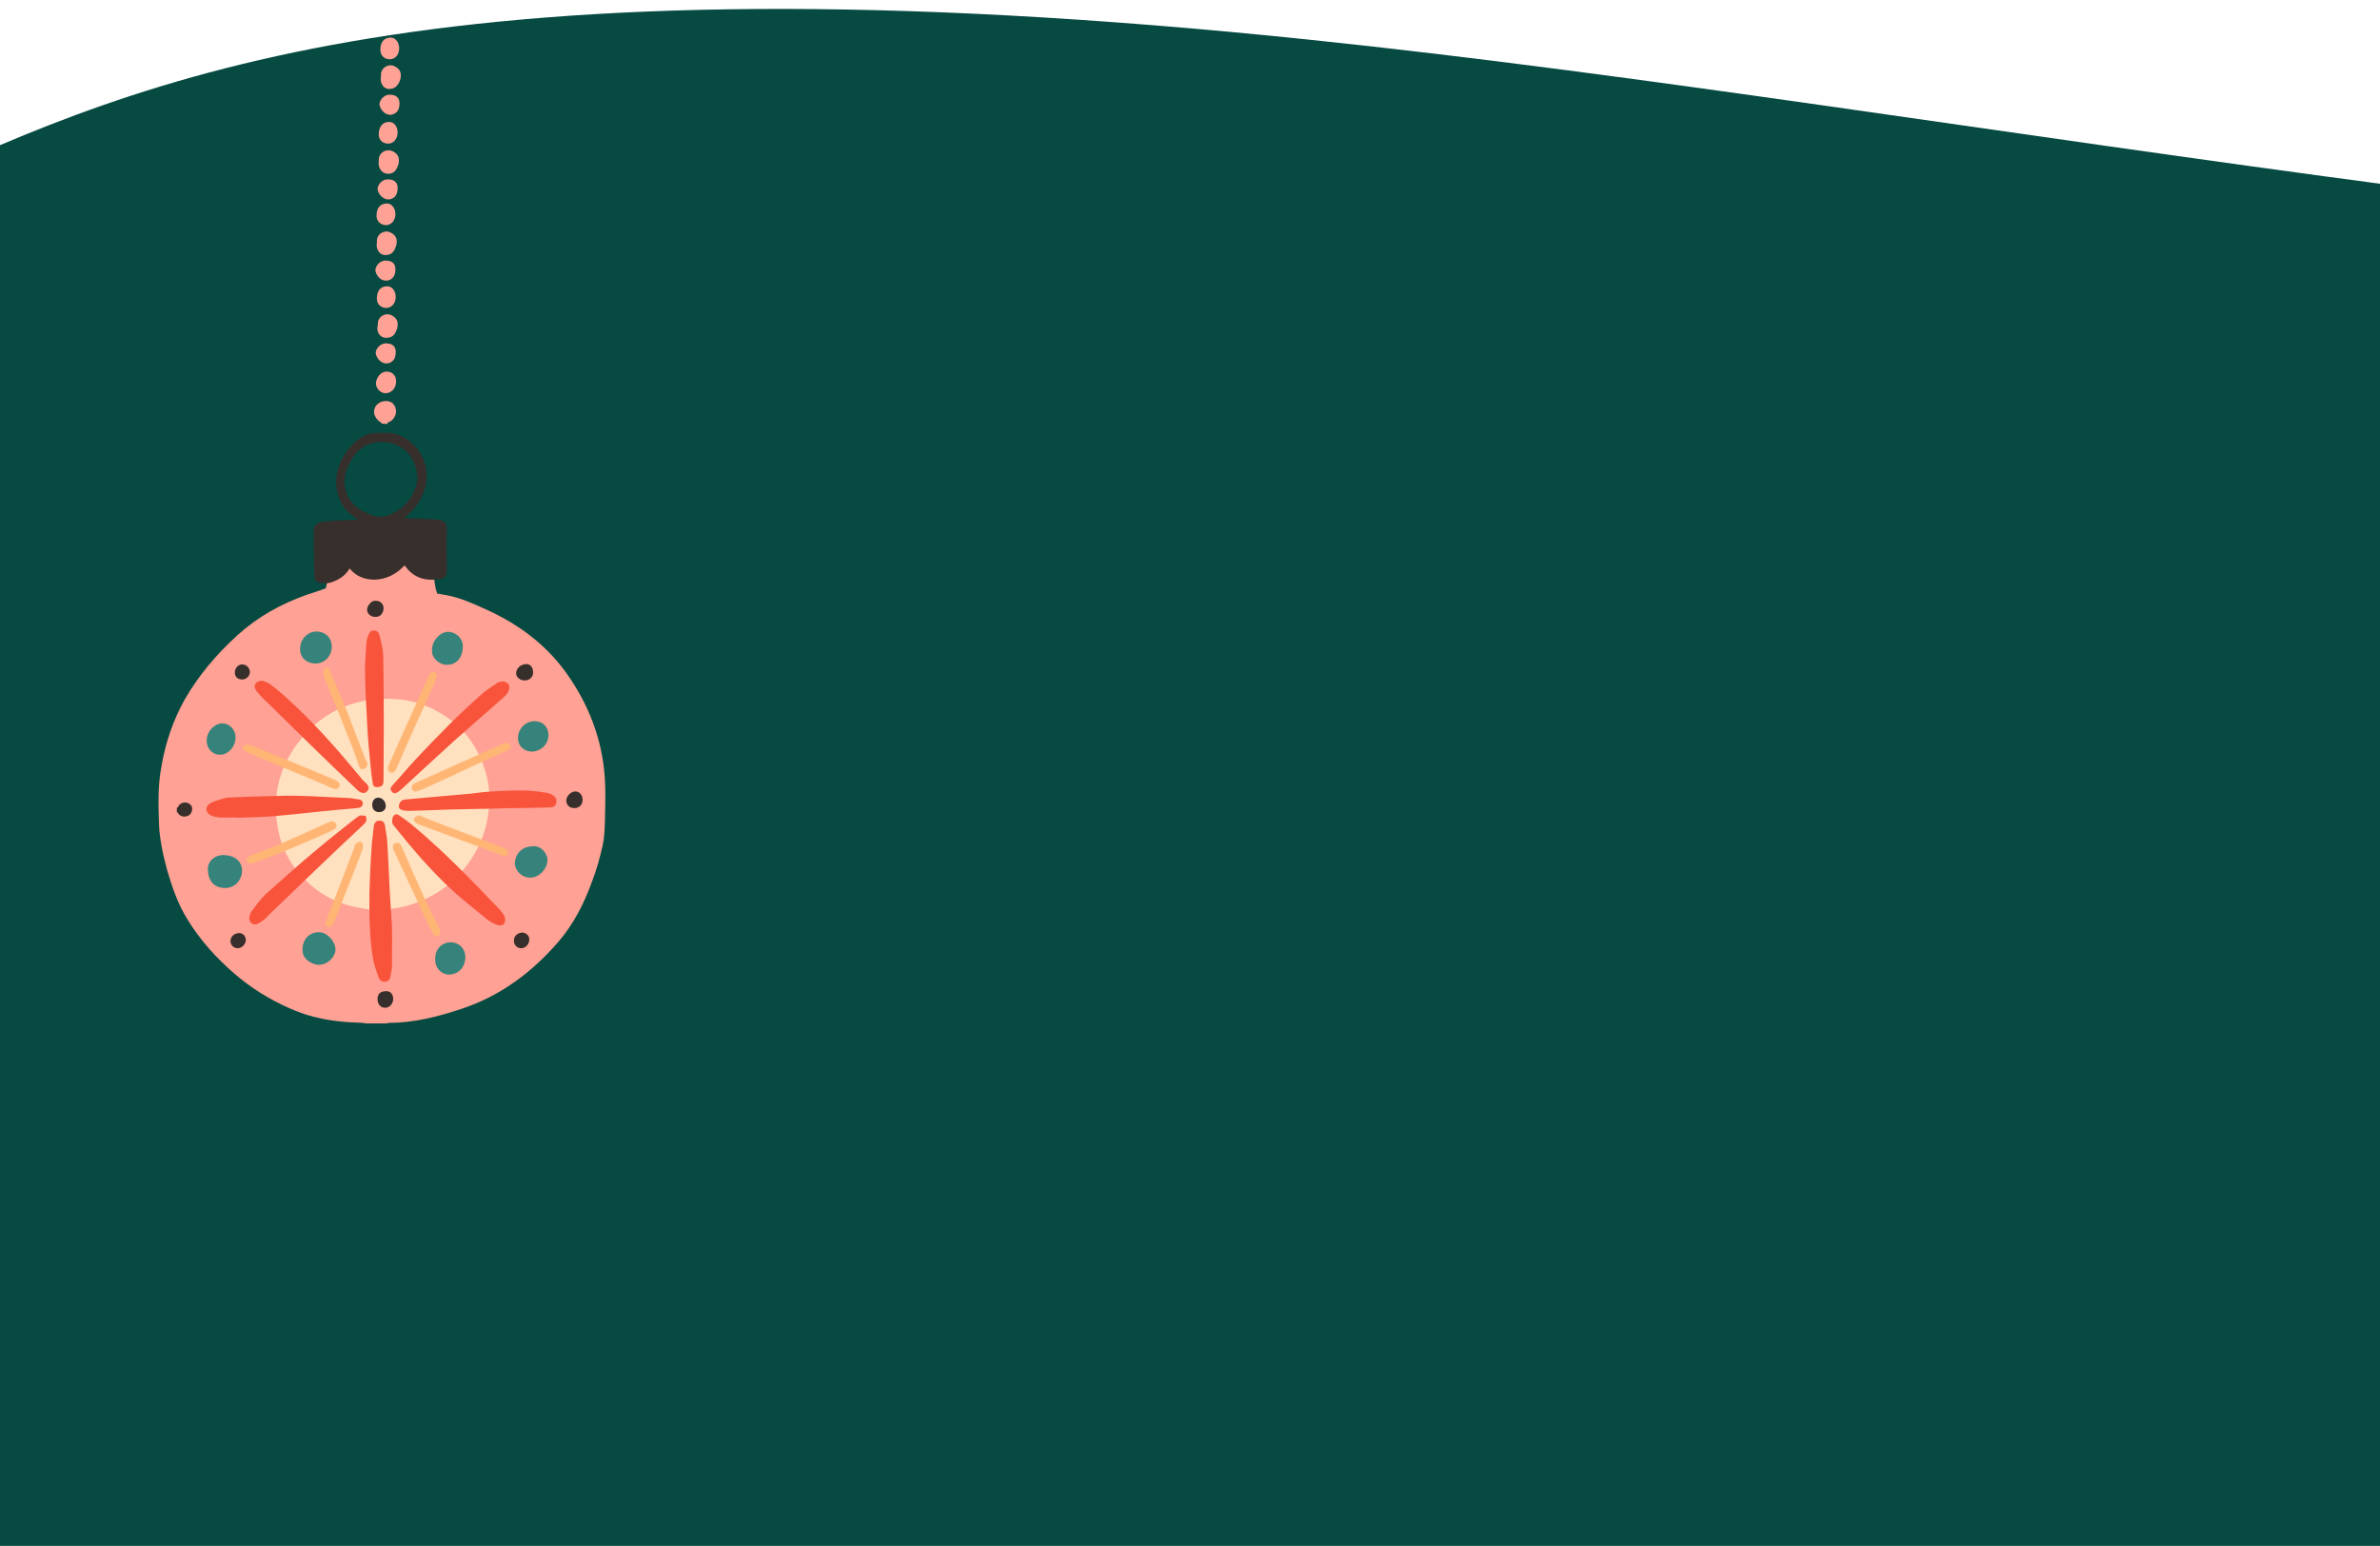 <?xml version="1.0" encoding="utf-8"?>
<!-- Generator: Adobe Illustrator 25.0.1, SVG Export Plug-In . SVG Version: 6.00 Build 0)  -->
<svg version="1.1" id="Layer_1" xmlns="http://www.w3.org/2000/svg" xmlns:xlink="http://www.w3.org/1999/xlink" x="0px" y="0px"
	 viewBox="0 0 759 493" style="enable-background:new 0 0 759 493;" xml:space="preserve">
<style type="text/css">
	.st0{fill:#064A42;}
	.st1{clip-path:url(#SVGID_2_);}
	.st2{fill:#FFA194;}
	.st3{fill:#FFE0BF;}
	.st4{fill:#372F2C;}
	.st5{fill:#F8543C;}
	.st6{fill:#FFB674;}
	.st7{fill:#35837A;}
</style>
<path class="st0" d="M418,12.7c-278-29-371.8,11.9-448,47l3.1,435.2H765V59.4C636.3,42.4,522.5,23.6,418,12.7z"/>
<g>
	<defs>
		<rect id="SVGID_1_" x="45.8" y="12" width="150.8" height="315"/>
	</defs>
	<clipPath id="SVGID_2_">
		<use xlink:href="#SVGID_1_"  style="overflow:visible;"/>
	</clipPath>
	<g class="st1">
		<path class="st2" d="M122.9,326.4c-2,0-4.1,0-6.1,0c-0.5-0.1-0.9-0.2-1.4-0.2c-2.5-0.1-5-0.2-7.5-0.5c-5.4-0.6-10.6-1.9-15.7-4.2
			c-6.5-2.9-12.3-6.5-17.7-11.2c-5.6-4.9-10.7-10.5-14.6-16.9c-3.1-4.9-5-10.4-6.6-15.9c-1.3-4.8-2.4-9.8-2.6-14.7
			c-0.2-6.2-0.4-12.3,0.8-18.5c1.3-7.5,3.7-14.6,7.4-21.2c4.4-7.7,10.2-14.5,16.8-20.5c6.5-5.9,13.9-10,22.1-12.9
			c2-0.7,4.1-1.3,6.1-2.1c0.6-2.7,1.2-5.3,1.8-8c0.7-3,1.8-4,4.9-4.2c1.7-0.1,3.3-0.2,5-0.5c5.6-0.7,11.2-0.6,17-0.6
			c3.1,0,4.9,1.9,5.1,4.8c0.4,2.8,0.7,5.7,1.2,8.4c0.1,0.6,0.4,1.2,0.5,1.8c1.1,0.1,1.9,0.4,2.9,0.5c4.5,0.8,8.6,2.7,12.8,4.6
			c10.8,4.9,19.9,11.8,26.6,21.8c7,10.4,10.9,21.7,11.3,34.3c0.1,4,0,8-0.1,12.1c-0.1,2.3-0.2,4.7-0.7,7c-0.9,4-2,8-3.5,11.8
			c-2.5,6.9-5.8,13.3-10.5,18.8c-8.5,9.9-18.6,17.4-30.9,21.5c-7.5,2.5-15.2,4.5-23.2,4.5C123.8,326.2,123.4,326.4,122.9,326.4z"/>
		<path class="st3" d="M117.9,290.1c-1.3-0.2-2.6-0.5-3.9-0.7c-5.5-1-10.4-3.3-14.6-6.9c-6.3-5.3-10.1-12.1-11.1-20.4
			c-1.3-9.7,1.3-18.3,7.2-25.8c5.3-6.8,12.3-11.2,20.7-12.8c8.1-1.4,16.3-0.7,23.7,3.6c6.6,3.7,11.3,9.2,14,16.3
			c1.9,4.7,2.5,9.7,2,14.7c-0.6,6.4-2.9,12.3-6.8,17.6c-3.7,5.1-8.5,8.8-14.1,11.3c-3.6,1.6-7.3,2.7-11.3,2.9c-0.4,0-0.7,0.2-1,0.4
			C121.1,290.2,119.5,290.1,117.9,290.1z"/>
		<path class="st4" d="M119.2,138.1c1.8-0.1,3.6-0.1,5.3,0c3.3,0.4,6.2,2.2,8.4,4.8c4.9,6.2,3.9,14-1.3,19.8
			c-0.7,0.8-1.7,1.6-2.6,2.5c0.6,0.1,1.1,0.1,1.4,0.1c3.1,0.1,6.2,0.2,9.2,0.4c1.7,0.1,3,1.1,2.9,3c-0.1,4.3,0,8.8,0,13.2
			c0,1.9-0.5,2.5-2.4,2.8c-3.9,0.6-7.5-0.1-10.3-3.4c-0.2-0.4-0.6-0.6-0.8-1c-5.1,5.8-13.6,6-17.5,1c-1.4,2.4-3.6,3.7-6.1,4.5
			c-0.5,0.1-0.8,0.2-1.3,0.2c-3.6,0.1-3.8-0.6-3.9-3.5c-0.1-4.1-0.2-8.2-0.2-12.4c0-2.5,0.6-3.4,3.1-3.7c2.9-0.4,5.8-0.5,8.6-0.6
			c0.7,0,1.3,0,2.4,0c-0.6-0.5-0.8-0.7-1.1-1c-5.7-3.4-6.8-10.9-5-15.9c1.1-3.1,2.9-5.9,5.5-8.1
			C115.1,139.3,117.2,138.4,119.2,138.1z M133.1,152.9c0-4.2-1.9-8.1-4.7-9.9c-5.3-3.5-13.1-2.8-16.5,4c-0.4,0.7-0.7,1.4-1.1,2.2
			c-2.2,5.2-0.4,10.9,4.5,13.6c0.8,0.5,1.7,0.8,2.5,1.2c2.5,1.1,4.9,1,7.3-0.2C130,161.4,132.5,157.4,133.1,152.9z"/>
		<path class="st5" d="M124.3,284.5c-0.2-5.3-0.5-10.6-0.8-15.9c-0.1-1.7-0.5-3.4-0.7-5.1c-0.1-1-0.6-1.8-1.8-1.8
			c-1,0-1.7,0.7-1.8,1.9c-0.2,2.3-0.6,4.6-0.7,6.9c-0.4,4.9-0.5,9.9-0.7,14.8c0,7.1,0,14.2,1.3,21.2c0.4,1.8,1.1,3.7,1.7,5.4
			c0.4,0.8,1.1,1.3,2,1.2c1-0.1,1.6-0.8,1.7-1.7c0.2-0.8,0.4-1.8,0.5-2.8c0-4.5,0.1-8.9,0-13.3C124.8,291.9,124.5,288.3,124.3,284.5
			z"/>
		<path class="st5" d="M131.2,262.9c-1.2-1-2.5-1.9-3.8-2.8c-0.6-0.5-1.4-0.6-1.9,0.1c-0.4,0.6-0.5,1.4-0.4,2.2
			c0,0.5,0.5,0.8,0.8,1.3c5.6,7,11.5,13.9,18.1,20c3.7,3.5,7.8,6.5,11.7,9.8c1,0.7,2.2,1.3,3.4,1.6c1.3,0.2,2-0.5,2-1.8
			c0-1.4-1.1-2.4-1.9-3.4C150.1,280.4,141.1,271.1,131.2,262.9z"/>
		<path class="st5" d="M107.2,258.3c2.3-0.2,4.5-0.4,6.8-0.6c0.8-0.1,1.6-0.4,1.7-1.4c0-1-0.7-1.3-1.6-1.4c-1.1-0.1-2-0.4-3.1-0.4
			c-5.3-0.2-10.7-0.6-15.9-0.7c-3-0.1-6,0-9.1,0.1c-3.9,0.1-7.9,0.2-11.8,0.4c-1.1,0-2.3,0.1-3.4,0.5c-1.3,0.4-2.6,0.7-3.8,1.4
			c-1.7,1.1-1.6,3,0.4,3.9c0.8,0.4,1.8,0.5,2.6,0.6c1.8,0.1,3.6,0,5.4,0c0,0,0,0,0,0.1c3.9-0.1,8-0.2,12-0.5
			C94.1,259.7,100.7,258.9,107.2,258.3z"/>
		<path class="st5" d="M118.3,245.4c0.1,1.6,0.4,3,0.6,4.5c0.1,1,0.8,1.2,1.8,1.1c1.2-0.2,1.6-0.6,1.6-2.3c0-5.7,0.1-11.5,0.1-17.1
			c0,0,0-15.1-0.2-22.7c-0.1-2.1-0.6-4-1.1-6c-0.2-1-0.7-1.8-1.8-1.8c-1.2-0.1-1.6,0.8-1.9,1.7c-0.2,0.6-0.4,1.1-0.5,1.7
			c-0.2,3.3-0.5,6.5-0.5,9.7c0.1,5.6,0.4,11.1,0.7,16.7C117.3,235.6,117.8,240.6,118.3,245.4z"/>
		<path class="st5" d="M114.3,247.1c-7.3-8.8-14.8-17.3-23.3-24.9c-1.6-1.4-3.2-2.8-4.9-4c-0.7-0.6-1.8-0.8-2.3-1.1
			c-2.3,0-3.2,1.4-2.2,3c0.8,1.2,2,2.3,3.1,3.4c9.6,9.4,19.1,18.8,28.9,28.1c0.4,0.4,0.7,0.7,1.2,1c0.8,0.4,1.7,0.5,2.4-0.4
			c0.6-0.7,0.4-1.4-0.2-2.2C116,249.2,115.1,248.1,114.3,247.1z"/>
		<path class="st5" d="M176.3,253.6c-0.7-0.4-1.4-0.7-2.2-0.8c-2.5-0.4-4.9-0.7-7.4-0.7c-3.6,0-7.2,0.1-10.9,0.4
			c-1.9,0.1-3.8,0.4-5.6,0.6c-4.6,0.4-9,0.8-13.5,1.2c-2.5,0.2-5.1,0.5-7.7,0.7c-1,0.1-1.8,1.1-1.8,2.1c0,1.2,1,1.2,1.8,1.4
			c0.5,0.1,1,0.1,1.4,0.1c5.3-0.1,10.5-0.4,15.8-0.5c5.7-0.1,11.6-0.2,17.4-0.4c0,0.1,7.9-0.1,11.8-0.2c1,0,1.7-0.4,2-1.3
			C177.6,255,177.3,254.1,176.3,253.6z"/>
		<path class="st5" d="M114.8,260.1c-0.5,0.1-0.8,0.6-1.3,0.8c-3.9,3.1-7.9,6.2-11.7,9.4c-5.8,4.8-11.4,9.8-17,14.8
			c-1.7,1.6-3,3.5-4.4,5.3c-0.5,0.6-0.7,1.4-0.9,2.1c-0.1,2.3,1.7,2.8,3.1,1.9c1-0.6,1.9-1.2,2.6-2.1c10.2-9.8,20.3-19.6,30.7-29.3
			c0.4-0.4,0.8-0.8,0.9-1.2c0.1-0.5,0-1.3-0.2-1.6C116,260.1,115.3,260,114.8,260.1z"/>
		<path class="st5" d="M127.2,252.4c0.1-0.1,0.2-0.2,0.5-0.4c3.4-3.1,6.8-6.3,10.2-9.4c2.6-2.4,5.3-4.8,7.9-7.2
			c4.9-4.3,9.8-8.6,14.7-12.9c0.7-0.6,1.3-1.3,1.7-2.2c0.7-1.6-0.1-2.9-2-3c-0.4,0.1-1.1,0.1-1.6,0.5c-1.8,1.2-3.6,2.3-5.1,3.7
			c-7.3,6.4-14.1,13.4-20.7,20.4c-2.6,2.8-5,5.7-7.5,8.4c-0.6,0.7-1.2,1.4-0.2,2.3C125.7,253.3,126.5,252.9,127.2,252.4z"/>
		<path class="st6" d="M126.6,244.7c2.3-5.3,4.6-10.5,7-15.8c1.7-3.6,3.3-7.4,4.9-11c0.4-0.7,0.6-1.6,0.9-2.5c-0.2-0.4-0.5-1-0.8-1
			c-0.5-0.1-1.1,0-1.4,0.4c-0.4,0.4-0.6,0.8-0.7,1.3c-4.1,9.2-8.3,18.2-12.3,27.4c-0.7,1.4-0.6,2.4,0.2,2.8
			C125.3,246.7,125.9,246.3,126.6,244.7z"/>
		<path class="st6" d="M162.8,237.7c-0.4-0.7-1-1.1-1.8-0.7c-0.1,0.1-0.4,0.1-0.6,0.2c-9.2,4.1-18.4,8.2-27.7,12.4
			c-0.5,0.2-1,0.5-1.2,0.8c-0.2,0.4-0.4,1-0.1,1.3c0.1,0.4,0.6,0.6,1,0.8c0.8-0.2,1.6-0.5,2.2-0.7c3.2-1.4,6.3-2.9,9.4-4.3
			c4.3-2.1,8.7-4.1,13-6c1.7-0.7,3.4-1.6,5-2.3C162.7,238.9,163.1,238.5,162.8,237.7z"/>
		<path class="st6" d="M116.4,241.7c-1.8-4.7-3.7-9.4-5.5-14.2c-1.8-4.3-3.6-8.7-5.4-12.9c-0.3-0.5-0.4-1.7-1.3-1.7
			c-0.8,0-1.1,1.1-1.1,1.6c-0.1,0.5,0.1,1.2,0.4,1.7c3,7.4,6,14.8,8.9,22.2c0.7,1.8,1.3,3.7,2,5.6c0.2,0.8,0.7,1.6,1.7,1.2
			c1-0.4,1.2-1.1,1-2.1C116.7,242.5,116.6,242.2,116.4,241.7z"/>
		<path class="st6" d="M106.3,251.5c0.7,0.2,1.6,0.2,1.9-0.6c0.4-0.8,0-1.4-0.7-1.8c-0.4-0.2-0.8-0.5-1.2-0.6
			c-1.1-0.5-2-0.8-3.1-1.3c-7.4-3.1-15-6.2-22.4-9.2c-0.6-0.2-1.1-0.4-1.6-0.5c-1.2-0.1-1.9,0.5-1.7,1.2c0.1,0.5,0.8,1,1.3,1.2
			c8,3.4,16,6.8,24.1,10.1C104.1,250.5,105.1,251.1,106.3,251.5z"/>
		<path class="st6" d="M133,281.1c-1.7-3.5-3.1-7.1-4.7-10.7c-0.4-0.7-0.6-1.7-1.7-1.6c-1.1,0-1.3,0.6-1.3,1.4
			c0,0.5,0.2,0.8,0.4,1.3c3.6,7.7,7.2,15.4,10.8,23.2c0.5,1.1,1.1,2.1,1.7,3.1c0.4,0.6,0.8,1.2,1.6,0.7c0.4-0.4,0.6-1.1,0.6-1.7
			c0-0.5-0.4-1-0.6-1.4C137.4,290.7,135.1,286,133,281.1z"/>
		<path class="st6" d="M160.4,270.3c-0.1,0-0.2,0-0.4-0.1c-7.3-2.8-14.7-5.6-22-8.4c-1.4-0.6-2.9-1.2-4.5-1.8
			c-0.4,0.2-1,0.4-1.3,0.8c-0.4,0.6-0.1,1.3,0.6,1.7c0.6,0.4,1.2,0.6,1.8,0.8c8.4,3.1,16.9,6.3,25.3,9.4c0.8,0.4,1.7,0.6,2.1-0.5
			C162.2,271.5,161.7,270.9,160.4,270.3z"/>
		<path class="st6" d="M107.2,262.9c-0.4-1.1-1.3-1.2-3-0.4c-5,2.3-10.1,4.6-15.2,6.8c-3,1.3-6.1,2.4-9.2,3.6
			c-0.8,0.4-1.3,0.8-1,1.6c0.1,0.5,0.7,0.7,1.1,1c0.7-0.2,1.1-0.4,1.6-0.5c3-1.1,5.9-2.2,8.9-3.4c5-2.1,10.1-4.3,15.1-6.5
			C107,264.4,107.6,263.8,107.2,262.9z"/>
		<path class="st6" d="M114.9,268.5c-1.1-0.1-1.6,0.7-1.9,1.6c0,0,0,0.1,0,0.2c-3,7.8-6,15.6-9,23.4c-0.5,1.2-0.1,1.8,1.3,2.1
			c0.5-0.7,1.2-1.6,1.6-2.5c1.3-3.3,2.5-6.5,3.8-9.8c1.7-4.2,3.3-8.3,4.9-12.6C116,269.7,115.7,268.6,114.9,268.5z"/>
		<path class="st7" d="M71.4,272.7c-3-0.1-5.3,2.1-5.1,4.7c0.1,4,2.5,5.8,5.4,5.8c3,0.1,5.5-2.4,5.5-5.6
			C77.1,274.5,74.7,272.8,71.4,272.7z"/>
		<path class="st7" d="M101.6,297.3c-2.9,0-5.1,2.3-5.1,5.3c-0.4,3.1,2.8,4.9,4.9,5.1c3,0.1,5.5-2.4,5.6-4.9
			C106.9,300.1,104.2,297.2,101.6,297.3z"/>
		<path class="st7" d="M100.7,211.6c2.8,0,5.1-2.4,5.1-5.3c0-2.9-1.9-4.8-4.8-4.9c-2.9,0-5.3,2.4-5.3,5.6
			C95.7,209.7,97.7,211.6,100.7,211.6z"/>
		<path class="st7" d="M147.6,206.4c0.1-2.7-2-4.8-4.7-4.9c-2.5,0-5.1,2.8-5.1,5.6c-0.4,2.7,2.5,5.1,4.9,4.9
			C145.5,212,147.5,209.8,147.6,206.4z"/>
		<path class="st7" d="M170,269.9c-3.4,0-5.6,2.2-5.8,5.3c0,2.5,2.2,4.7,4.9,4.7c2.8,0,5.4-2.7,5.5-5.6
			C174.6,272.1,172.4,269.6,170,269.9z"/>
		<path class="st7" d="M143.9,300.5c-3.1,0-5.3,2.3-5.1,5.7c0,2.5,1.9,4.6,4.4,4.6c3,0,5.3-2.4,5.2-5.8
			C148.3,302.5,146.4,300.6,143.9,300.5z"/>
		<path class="st7" d="M169.5,239.7c2.9,0,5.4-2.3,5.4-5.2c0-2.7-1.8-4.5-4.4-4.5c-2.9,0-5.3,2.4-5.3,5.3
			C165.1,237.8,167,239.6,169.5,239.7z"/>
		<path class="st7" d="M70.2,240.7c2.5,0,4.9-2.5,4.9-5.4c0.1-2.5-1.8-4.6-4.2-4.6c-2.5,0-4.9,2.5-5,5.4
			C65.9,238.7,67.7,240.7,70.2,240.7z"/>
		<path class="st4" d="M167.6,211.8c-1.6,0.1-3,1.4-3,2.9c0,1.3,1.2,2.3,2.8,2.3c1.6,0,2.8-1.3,2.6-2.8
			C170,212.7,168.9,211.6,167.6,211.8z"/>
		<path class="st4" d="M123.2,316.1c-1.8,0-2.8,0.8-2.8,2.5c0,1.7,1,2.8,2.4,2.8c1.4,0,2.5-1.2,2.6-2.7
			C125.4,317.1,124.6,316.1,123.2,316.1z"/>
		<path class="st4" d="M122.1,195.1c0.5-1.3,0.2-2.5-1.1-3.3c0,0-1.3-0.4-2-0.1c-0.6,0.2-1,0.7-1.3,1.1c-1.3,1.6-0.5,3.5,1.4,3.9
			C120.6,196.9,121.6,196.4,122.1,195.1z"/>
		<path class="st4" d="M183.5,252.4c-1.3,0-2.8,1.3-2.9,2.8c-0.1,1.4,1,2.5,2.4,2.5c1.7,0.1,2.8-1,2.8-2.7
			C185.8,253.6,184.8,252.4,183.5,252.4z"/>
		<path class="st4" d="M166.7,297.4c-1.6,0-2.9,1.1-2.8,2.7c0,1.3,1.1,2.4,2.4,2.3c1.3,0,2.5-1.3,2.5-2.8
			C168.8,298.4,167.9,297.6,166.7,297.4z"/>
		<path class="st4" d="M76,297.6c-1.4,0.1-2.5,1.2-2.5,2.5c0,1.3,1,2.3,2.3,2.3c1.4,0,2.6-1.3,2.6-2.7
			C78.3,298.4,77.3,297.4,76,297.6z"/>
		<path class="st4" d="M77.4,211.9c-1.3-0.1-2.4,1-2.5,2.4c-0.1,1.4,0.8,2.4,2.3,2.4c1.3,0,2.4-1,2.5-2.3
			C79.7,213.1,78.7,212,77.4,211.9z"/>
		<path class="st4" d="M57.4,256.5c-0.4,0.2-0.5,0.7-0.7,1.1c-0.1-0.1-0.1-0.1-0.3-0.1c0,0.5,0,1.1,0,1.6c0.1,0,0.3,0,0.3-0.1
			c0,0.1,0,0.2,0.1,0.4c0.8,1.2,2.5,1.3,3.6,0.5c0.9-0.7,1.2-2.3,0.5-3.1C60.1,255.8,58.4,255.6,57.4,256.5z"/>
		<path class="st4" d="M123,256.8c0-1.2-1.2-2.5-2.4-2.4c-1.2,0-1.9,1-1.9,2.3c0,1.3,0.8,2.3,2.2,2.3S123.2,258,123,256.8z"/>
		<path class="st2" d="M125.3,128.7c-1.3-1.3-4.1-1-5.3,0.6c-1.4,1.8-0.7,4.2,1.7,5.6c0,0.1,0,0.2,0,0.2c0.6,0,1.2,0.1,1.9,0.1
			c0-0.1,0-0.2,0-0.4c0.5-0.2,1.1-0.5,1.4-0.8C126.9,132.2,126.5,129.9,125.3,128.7z"/>
		<path class="st2" d="M123.8,107.7c1.6-0.2,2.3-1.3,2.8-2.8c0.4-1.4,0.4-2.9-1-3.9c-1.1-0.8-2.1-1-3.3-0.5
			c-1.3,0.6-1.9,1.7-1.8,3.1C119.8,106,121.4,108.1,123.8,107.7z"/>
		<path class="st2" d="M123.5,118.5c-1.8-0.1-3.2,1.4-3.6,3.4c-0.2,1.8,1.3,3.4,2.9,3.5c1.8,0.1,3.4-1.4,3.5-3.4
			C126.5,120,125.3,118.6,123.5,118.5z"/>
		<path class="st2" d="M123,98.2c1.7,0.1,3.1-1.3,3.2-3.3c0.1-1.8-1-3.5-2.5-3.6c-2-0.1-3.4,1.1-3.5,3.5
			C120,96.7,121.2,98.1,123,98.2z"/>
		<path class="st2" d="M123,115.9c1.8,0.1,3.2-1.2,3.2-3.4c0.1-1.8-0.8-2.9-2.9-3c-1.7-0.1-3.2,1.2-3.5,2.9
			C119.9,114.1,121.4,115.8,123,115.9z"/>
		<path class="st2" d="M123.5,81.3c1.6-0.2,2.3-1.3,2.8-2.8c0.4-1.4,0.4-2.9-1-3.9c-1.1-0.8-2.1-1-3.3-0.5c-1.3,0.6-1.9,1.7-1.8,3.1
			C119.7,79.6,121.2,81.7,123.5,81.3z"/>
		<path class="st2" d="M122.9,71.8c1.7,0.1,3.1-1.3,3.2-3.3c0.1-1.8-1-3.5-2.5-3.6c-2-0.1-3.4,1.1-3.5,3.5
			C119.9,70.3,121.1,71.6,122.9,71.8z"/>
		<path class="st2" d="M122.9,89.5c1.8,0.1,3.2-1.2,3.2-3.4c0.1-1.8-0.8-2.9-2.9-3c-1.7-0.1-3.2,1.2-3.5,2.9
			C119.8,87.7,121.2,89.4,122.9,89.5z"/>
		<path class="st2" d="M124.2,55.4c1.6-0.2,2.3-1.3,2.8-2.8c0.4-1.4,0.4-2.9-1-3.9c-1.1-0.8-2.2-1-3.4-0.5c-1.3,0.6-1.9,1.7-1.8,3.1
			C120.4,53.7,122,55.7,124.2,55.4z"/>
		<path class="st2" d="M123.6,45.8c1.7,0.1,3.1-1.3,3.2-3.3c0.1-1.8-0.9-3.5-2.5-3.6c-2-0.1-3.3,1.1-3.5,3.5
			C120.6,44.4,121.8,45.7,123.6,45.8z"/>
		<path class="st2" d="M123.6,63.6c1.8,0.1,3.2-1.2,3.2-3.4c0.1-1.8-0.8-2.9-2.9-3c-1.7-0.1-3.2,1.2-3.5,2.9
			C120.5,61.9,122,63.4,123.6,63.6z"/>
		<path class="st2" d="M124.8,28.3c1.4-0.2,2.3-1.3,2.8-2.8c0.4-1.4,0.4-2.9-1-3.9c-1.1-0.8-2.1-1-3.3-0.5c-1.3,0.6-1.9,1.7-1.8,3.1
			C121,26.8,122.6,28.8,124.8,28.3z"/>
		<path class="st2" d="M124.1,18.9c1.8,0.1,3.1-1.3,3.2-3.3c0.1-1.8-1-3.5-2.5-3.6c-2-0.1-3.4,1.1-3.5,3.5
			C121.2,17.5,122.3,18.8,124.1,18.9z"/>
		<path class="st2" d="M124.2,36.6c1.8,0.1,3.2-1.2,3.2-3.4c0.1-1.8-0.8-2.9-2.9-3c-1.7-0.1-3.2,1.2-3.5,2.9
			C121.1,34.8,122.6,36.5,124.2,36.6z"/>
	</g>
</g>
</svg>
